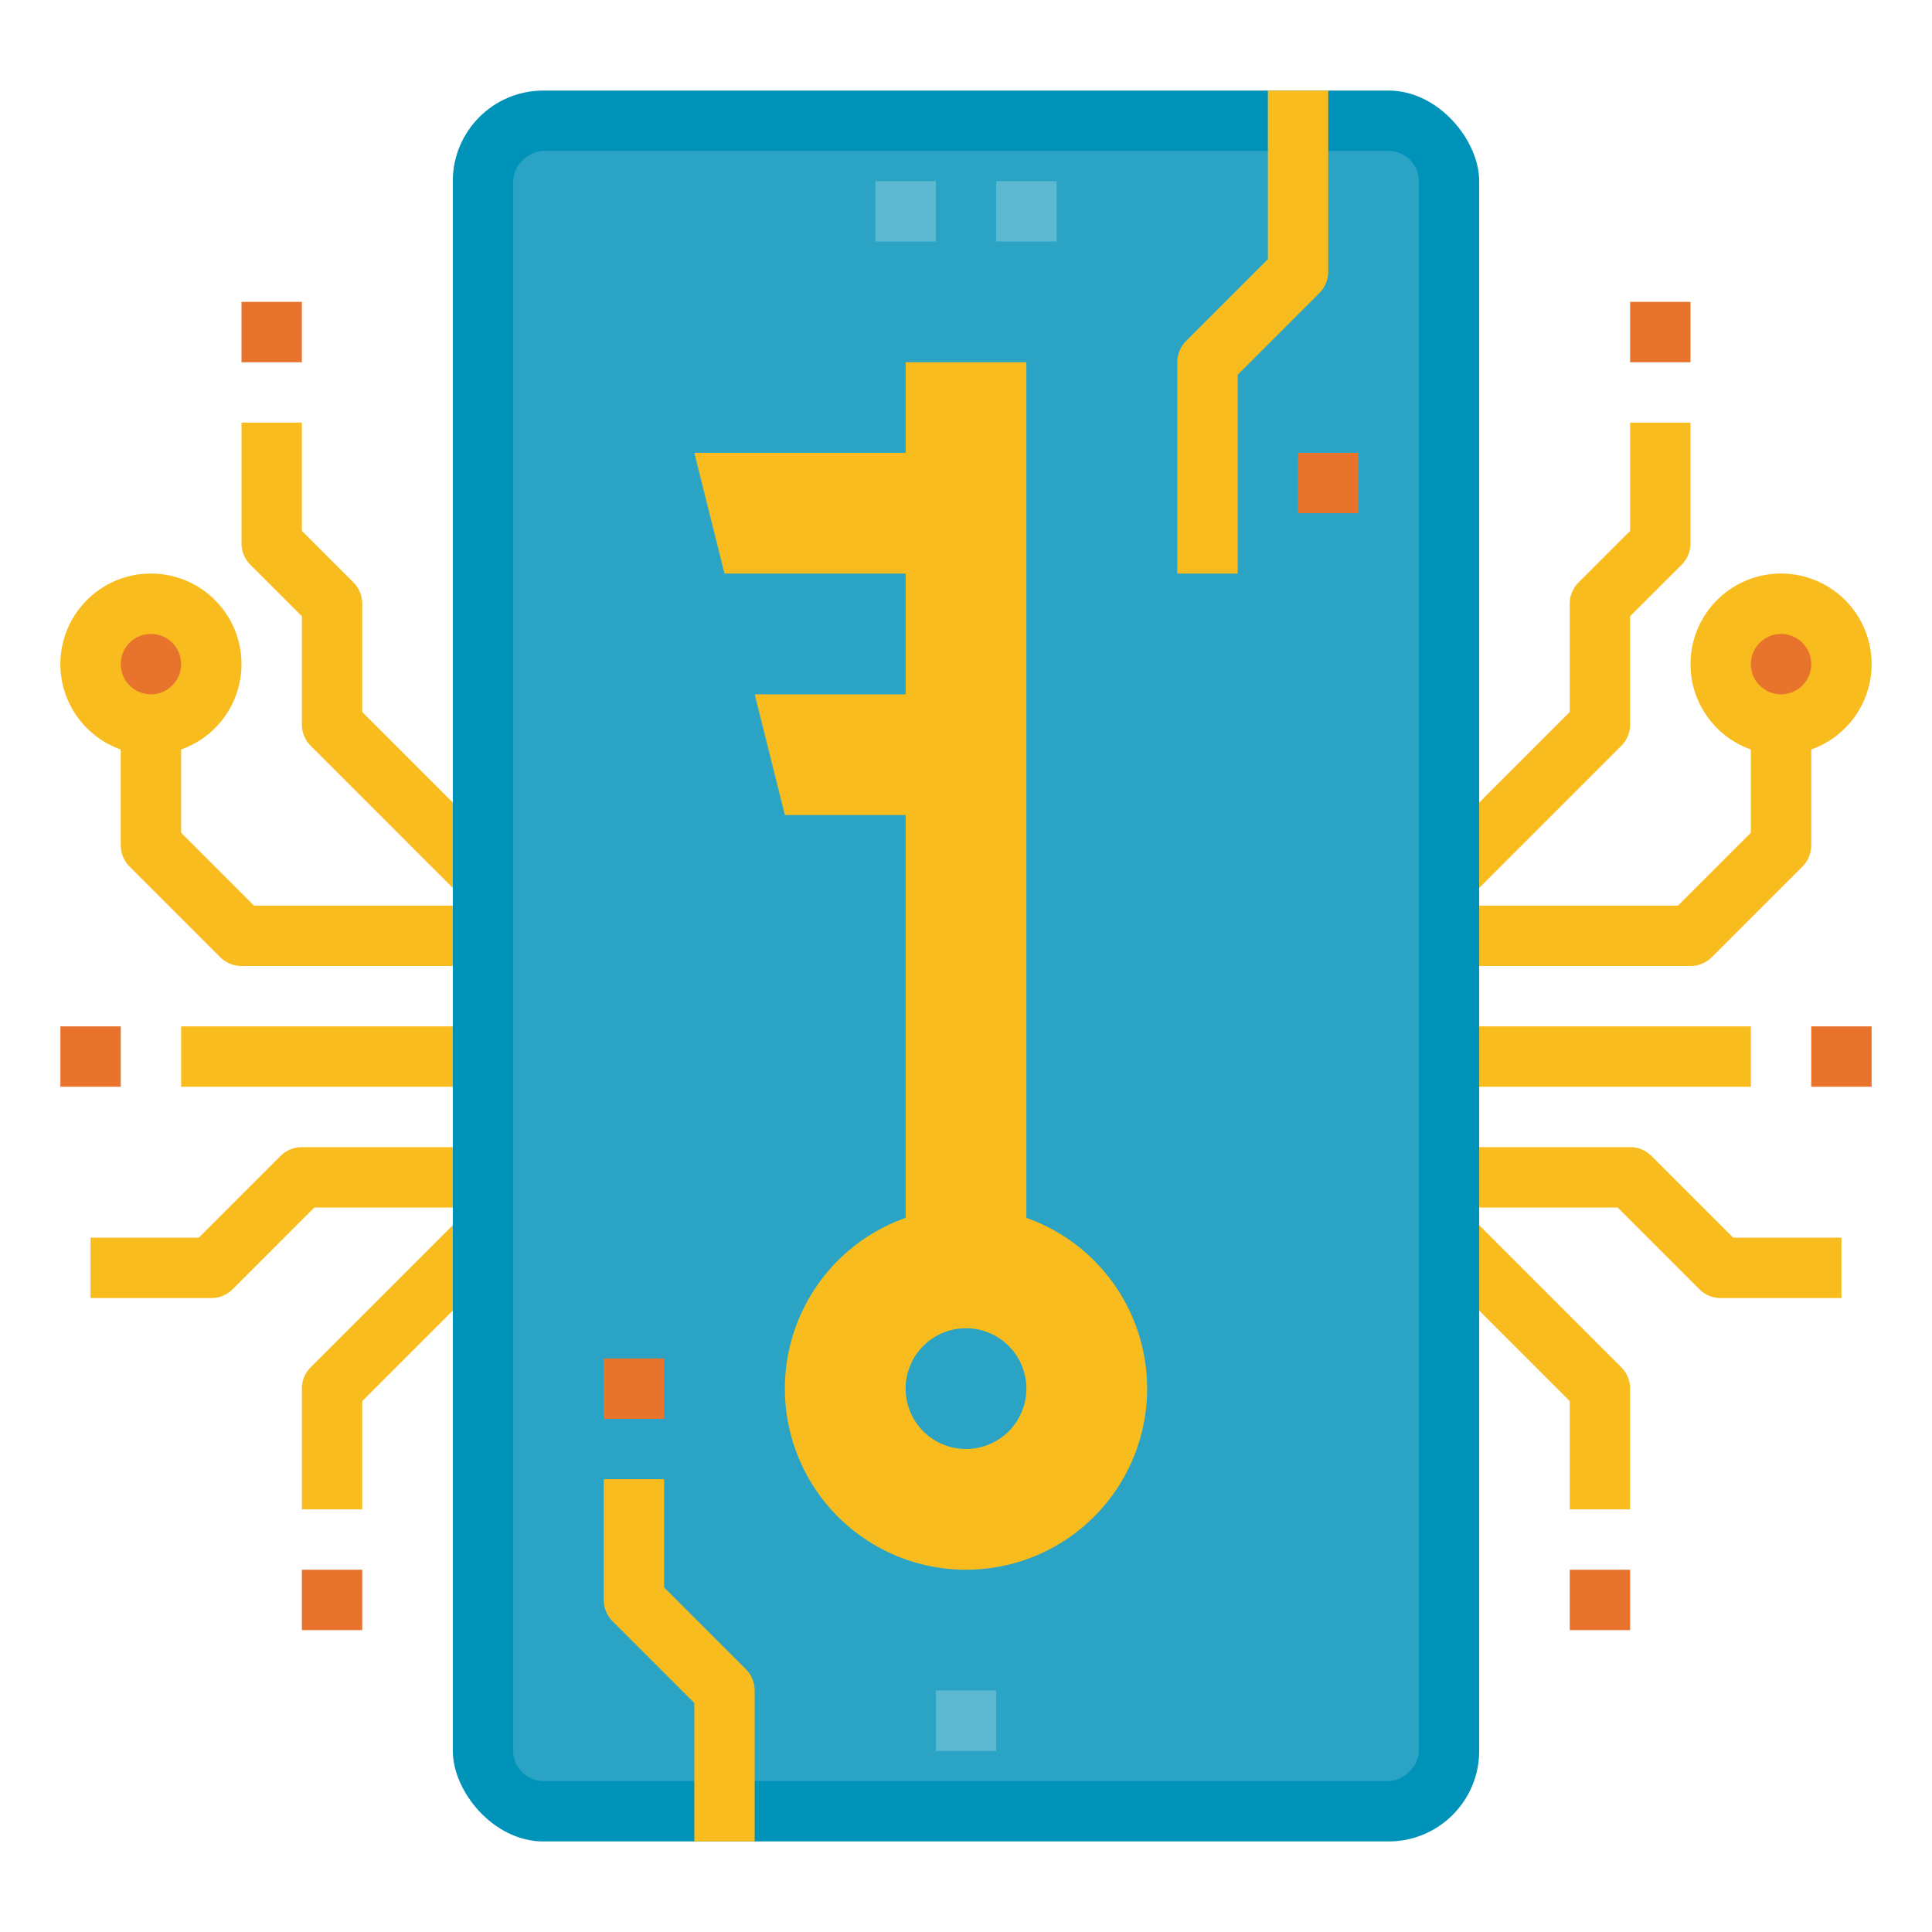 <svg height="512" viewBox="0 0 512 512" width="512" xmlns="http://www.w3.org/2000/svg"><g id="Flat"><circle cx="40" cy="176" fill="#e8732d" r="16"/><path d="m32 198.624v25.376a8 8 0 0 0 2.343 5.657l24 24a8 8 0 0 0 5.657 2.343h72l17.657-9.657-57.657-57.656v-28.687a8 8 0 0 0 -2.343-5.657l-13.657-13.656v-28.687h-16v32a8 8 0 0 0 2.343 5.657l13.657 13.656v28.687a8 8 0 0 0 2.343 5.657l42.343 42.343h-57.373l-19.313-19.313v-22.063a24 24 0 1 0 -16 0zm8-30.624a8 8 0 1 1 -8 8 8.009 8.009 0 0 1 8-8z" fill="#f8bc1e"/><path d="m64 80h16v16h-16z" fill="#e8732d"/><path d="m136 304h-56a8 8 0 0 0 -5.657 2.343l-21.656 21.657h-28.687v16h32a8 8 0 0 0 5.657-2.343l21.656-21.657h41.373l-42.343 42.343a8 8 0 0 0 -2.343 5.657v32h16v-28.687l53.657-53.656z" fill="#f8bc1e"/><path d="m48 272h88v16h-88z" fill="#f8bc1e"/><g fill="#e8732d"><path d="m16 272h16v16h-16z"/><path d="m80 416h16v16h-16z"/><circle cx="472" cy="176" r="16"/></g><path d="m496 176a24 24 0 1 0 -32 22.624v22.063l-19.313 19.313h-57.373l42.343-42.343a8 8 0 0 0 2.343-5.657v-28.687l13.657-13.656a8 8 0 0 0 2.343-5.657v-32h-16v28.687l-13.657 13.656a8 8 0 0 0 -2.343 5.657v28.687l-57.657 57.656 17.657 9.657h72a8 8 0 0 0 5.657-2.343l24-24a8 8 0 0 0 2.343-5.657v-25.376a24.039 24.039 0 0 0 16-22.624zm-16 0a8 8 0 1 1 -8-8 8.009 8.009 0 0 1 8 8z" fill="#f8bc1e"/><path d="m432 80h16v16h-16z" fill="#e8732d"/><path d="m376 304h56a8 8 0 0 1 5.657 2.343l21.656 21.657h28.687v16h-32a8 8 0 0 1 -5.657-2.343l-21.656-21.657h-41.373l42.343 42.343a8 8 0 0 1 2.343 5.657v32h-16v-28.687l-53.657-53.656z" fill="#f8bc1e"/><path d="m376 272h88v16h-88z" fill="#f8bc1e"/><path d="m480 272h16v16h-16z" fill="#e8732d"/><path d="m416 416h16v16h-16z" fill="#e8732d"/><rect fill="#0093b9" height="464" rx="24" width="272" x="120" y="24"/><rect fill="#2ba3c4" height="240" rx="8" transform="matrix(0 1 -1 0 512 0)" width="432" x="40" y="136"/><path d="m232 48h16v16h-16z" fill="#5db9d2"/><path d="m264 48h16v16h-16z" fill="#5db9d2"/><path d="m248 448h16v16h-16z" fill="#5db9d2"/><path d="m272 322.742v-226.742h-32v24h-56l8 32h48v32h-40l8 32h32v106.742a48 48 0 1 0 32 0zm-16 61.258a16 16 0 1 1 16-16 16 16 0 0 1 -16 16z" fill="#f8bc1e"/><path d="m328 152h-16v-56a8 8 0 0 1 2.343-5.657l21.657-21.656v-44.687h16v48a8 8 0 0 1 -2.343 5.657l-21.657 21.656z" fill="#f8bc1e"/><path d="m344 120h16v16h-16z" fill="#e8732d"/><path d="m200 488h-16v-36.687l-21.657-21.656a8 8 0 0 1 -2.343-5.657v-32h16v28.687l21.657 21.656a8 8 0 0 1 2.343 5.657z" fill="#f8bc1e"/><path d="m160 360h16v16h-16z" fill="#e8732d"/></g></svg>
